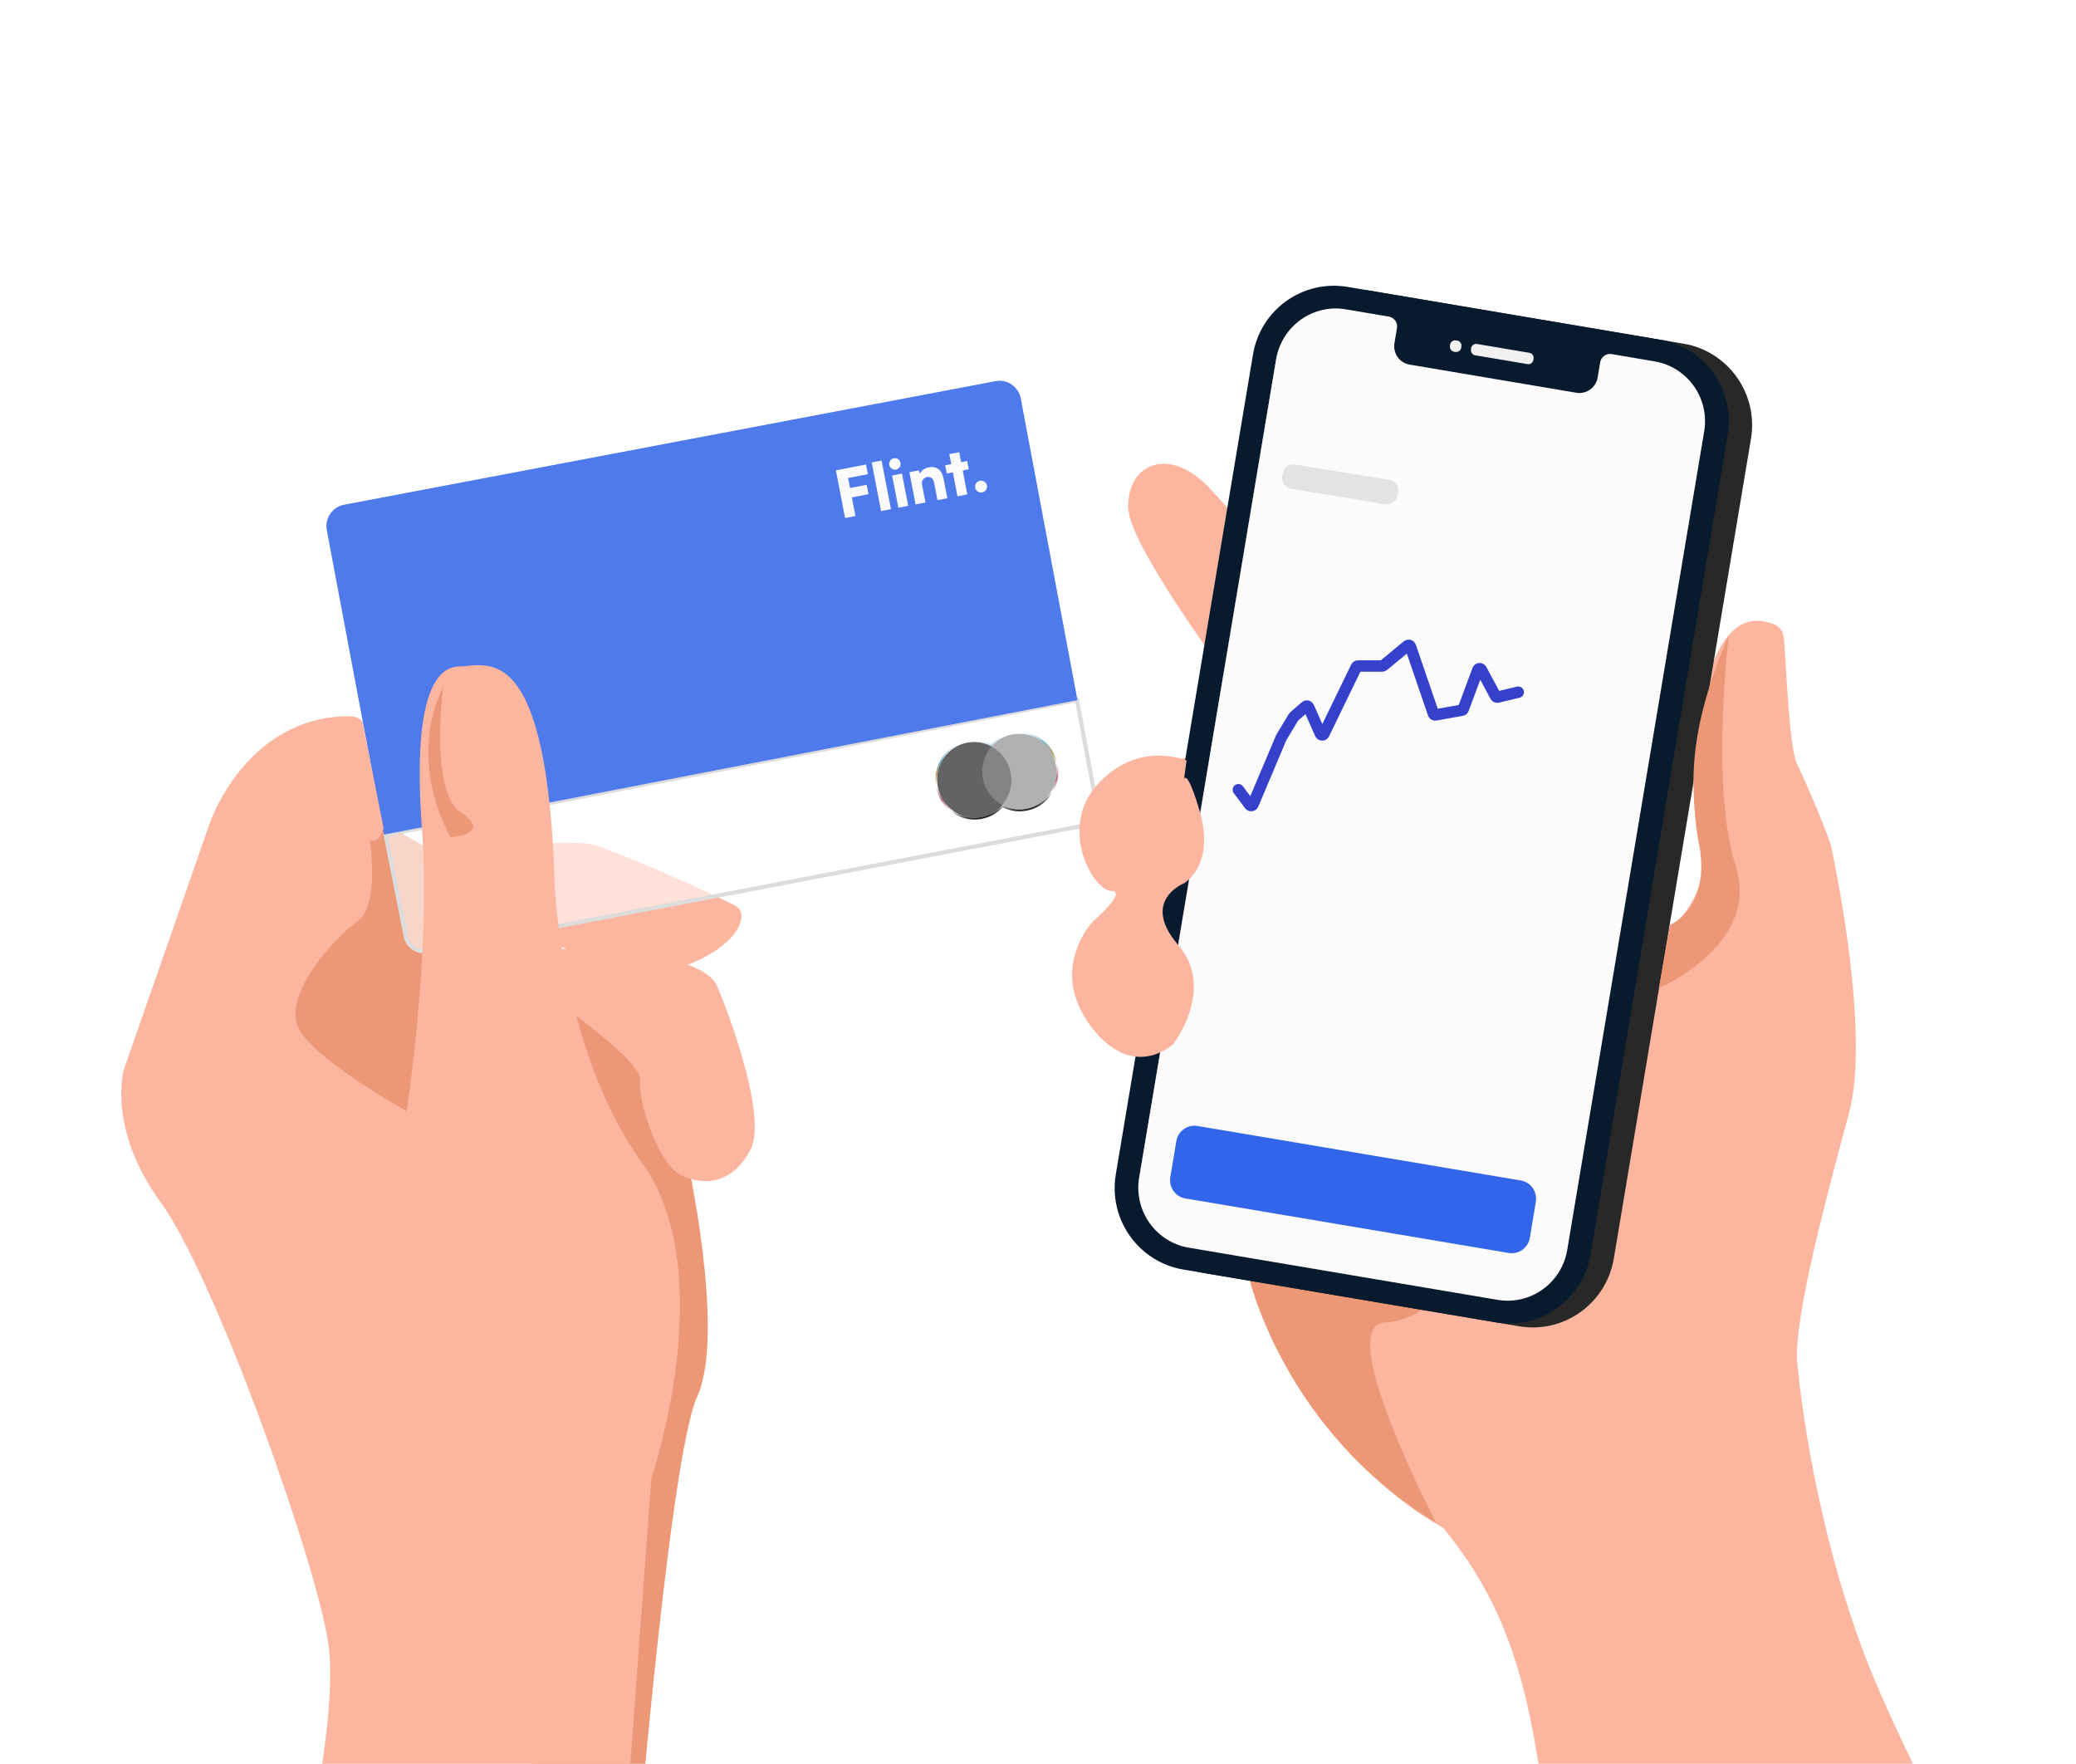 <svg width="1010" height="858" viewBox="0 0 1010 858" fill="none" xmlns="http://www.w3.org/2000/svg">
<g clip-path="url(#clip0_1560_9910)">
<path d="M333.949 561.909C333.949 561.909 353.334 648.521 339.188 679.386C325.042 710.203 307.419 932.142 307.419 932.142H285.51L134.906 514.152C134.906 514.152 118.902 397.68 161.721 394.809C204.54 391.937 316.373 501.232 316.373 501.232L333.949 561.909Z" fill="#EC9776"/>
<path d="M265.553 461.658C265.553 461.658 340.474 459.983 348.856 479.65C357.239 499.318 372.909 544.825 365.05 559.42C357.239 574.015 345.475 577.413 332.615 572.34C319.755 567.268 310.229 534.154 311.372 525.732C312.515 517.31 283.985 497.643 276.698 490.896C269.411 484.149 265.553 461.658 265.553 461.658Z" fill="#FCB59F"/>
<path d="M258.266 410.217C258.266 410.217 248.74 449.552 258.266 454.05C267.792 458.548 310.277 478.789 334.854 469.219C359.478 459.648 364.479 444.766 358.335 440.986C352.191 437.206 294.036 410.791 285.081 410.217C276.175 409.691 258.266 410.217 258.266 410.217Z" fill="#FCB59F"/>
<g filter="url(#filter0_b_1560_9910)">
<path d="M523.96 340.527L187.615 406.143L197.383 455.377C198.372 460.361 203.197 463.612 208.188 462.658L526.017 401.863C531.014 400.907 534.299 396.093 533.369 391.092L523.96 340.527Z" fill="white" fill-opacity="0.6"/>
<path d="M523.96 340.527L187.615 406.143L197.383 455.377C198.372 460.361 203.197 463.612 208.188 462.658L526.017 401.863C531.014 400.907 534.299 396.093 533.369 391.092L523.96 340.527Z" stroke="#DCDCDC" stroke-width="2"/>
</g>
<path fill-rule="evenodd" clip-rule="evenodd" d="M524.203 340.569L186.823 405.998L158.996 257.909C157.9 252.166 161.663 246.615 167.426 245.515L484.304 185.412C490.019 184.312 495.544 188.092 496.64 193.882L524.203 340.569Z" fill="#4E7AEC"/>
<path d="M422.527 240.393L414.433 241.955L416.181 251.012L411.138 251.985L406.661 228.796L421.323 225.965L422.231 230.666L412.612 232.523L413.55 237.38L421.643 235.817L422.527 240.393Z" fill="#FBFBFB"/>
<path d="M433.459 247.676L428.665 248.602L424.103 224.973L428.897 224.047L433.459 247.676Z" fill="#FBFBFB"/>
<path d="M435.924 228.412C434.399 228.706 432.949 227.719 432.653 226.183C432.356 224.647 433.34 223.222 434.866 222.928C436.36 222.639 437.804 223.596 438.1 225.131C438.397 226.667 437.419 228.123 435.924 228.412ZM437.056 246.982L434.031 231.313L438.824 230.387L441.85 246.056L437.056 246.982Z" fill="#FBFBFB"/>
<path d="M450.24 244.436L445.446 245.362L442.421 229.693L446.935 228.822L447.561 230.391C448.265 228.857 449.889 227.731 451.912 227.341C455.616 226.625 458.224 228.592 459.017 232.698L460.886 242.381L456.092 243.307L454.447 234.783C454.065 232.808 452.728 231.734 451.078 232.052C449.179 232.419 448.207 233.907 448.582 235.85L450.24 244.436Z" fill="#FBFBFB"/>
<path d="M470.612 240.503L465.818 241.429L463.568 229.771L460.611 230.342L459.836 226.331L462.793 225.76L461.856 220.903L466.65 219.977L467.587 224.834L470.545 224.263L471.319 228.275L468.362 228.846L470.612 240.503Z" fill="#FBFBFB"/>
<path d="M477.849 239.529C476.261 239.835 474.737 238.797 474.44 237.261C474.138 235.694 475.166 234.163 476.754 233.857C478.279 233.562 479.866 234.589 480.168 236.155C480.465 237.691 479.374 239.234 477.849 239.529Z" fill="#FBFBFB"/>
<path d="M474.606 364.557L490.108 361.713L495.328 390.157L479.826 393.001L474.606 364.557Z" fill="#838486"/>
<path d="M478.2 378.599C477.14 372.82 478.857 367.206 482.332 363.139C478.888 361.278 474.831 360.516 470.697 361.275C460.904 363.072 454.465 372.617 456.3 382.617C458.135 392.618 467.543 399.255 477.337 397.458C481.471 396.699 484.993 394.547 487.552 391.583C482.868 389.066 479.261 384.378 478.2 378.599Z" fill="#636365"/>
<path d="M513.633 372.097C515.469 382.097 509.03 391.642 499.236 393.439C495.103 394.198 491.046 393.436 487.601 391.574C491.126 387.499 492.794 381.894 491.734 376.115C490.673 370.336 487.075 365.698 482.382 363.13C484.941 360.167 488.463 358.015 492.597 357.256C502.391 355.459 511.808 362.146 513.633 372.097Z" fill="#B0B1B2"/>
<path d="M477.42 397.912C481.545 397.156 485.075 395.046 487.679 392.138C491.146 393.932 495.195 394.651 499.32 393.894C509.373 392.049 515.968 382.256 514.088 372.013C512.218 361.822 502.568 354.957 492.514 356.802C488.389 357.558 484.859 359.668 482.254 362.575C478.787 360.782 474.738 360.063 470.614 360.82C460.56 362.665 453.966 372.458 455.846 382.701C457.725 392.943 467.367 399.757 477.42 397.912Z" stroke="url(#paint0_linear_1560_9910)" stroke-width="0.924"/>
<path d="M474.606 364.557L490.108 361.713L495.328 390.157L479.826 393.001L474.606 364.557Z" fill="#838486"/>
<path d="M478.2 378.599C477.14 372.82 478.857 367.206 482.332 363.139C478.888 361.278 474.831 360.516 470.697 361.275C460.904 363.072 454.465 372.617 456.3 382.617C458.135 392.618 467.543 399.255 477.337 397.458C481.471 396.699 484.993 394.547 487.552 391.583C482.868 389.066 479.261 384.378 478.2 378.599Z" fill="#636365"/>
<path d="M513.633 372.097C515.469 382.097 509.03 391.642 499.236 393.439C495.103 394.198 491.046 393.436 487.601 391.574C491.126 387.499 492.794 381.894 491.734 376.115C490.673 370.336 487.075 365.698 482.382 363.13C484.941 360.167 488.463 358.015 492.597 357.256C502.391 355.459 511.808 362.146 513.633 372.097Z" fill="#B0B1B2"/>
<path d="M683.786 440.842C683.786 440.842 548.757 277.571 548.852 246.467C548.9 224.742 569.428 217.229 588.384 237.375C607.293 257.473 712.935 379.831 712.935 379.831L683.786 440.842Z" fill="#FCB59F"/>
<path d="M811.194 452.805C811.194 452.805 833.58 435.961 826.864 411.796C820.148 387.631 824.054 290.825 860.967 303.028C860.967 303.028 866.539 303.793 867.682 309.201C868.778 314.608 869.921 362.939 874.398 371.935C878.875 380.931 890.068 407.346 891.163 412.944C892.259 418.543 910.168 502.285 899.546 541.571C888.925 580.906 872.434 641.983 874.398 663C876.023 680.391 883.5 743 907.5 806C925.619 853.561 979.5 953.5 979.5 953.5C979.5 953.5 767.667 1032.33 762 978.5C749 855 748 799 702.123 743.221C640.062 708.384 599.815 630.289 604.292 590.428C608.77 550.567 580.859 514.63 580.859 514.63C580.859 514.63 551.805 512.956 543.375 495.537C534.992 478.119 537.23 444.958 560.712 437.11C560.712 437.11 542.803 421.366 545.613 400.598C548.423 379.831 562.95 363.513 599.863 369.16C636.776 374.758 811.194 452.805 811.194 452.805Z" fill="#FCB59F"/>
<path d="M698.741 740.78C698.741 740.78 648.587 645.028 673.545 643.353C698.503 641.63 707.076 618.039 707.076 618.039L608.055 622.585C608.102 622.537 625.154 696.469 698.741 740.78Z" fill="#EC9776"/>
<path d="M666.973 141.479L819.053 167.175C840.82 170.86 855.537 191.58 851.87 213.448L785.141 612.201C781.474 634.07 760.85 648.856 739.084 645.172L587.004 619.475C565.237 615.79 550.52 595.07 554.187 573.202L620.916 174.449C624.583 152.533 645.207 137.794 666.973 141.479Z" fill="#282828"/>
<path d="M609.58 172.535L542.851 571.288C539.184 593.156 553.901 613.876 575.668 617.561L727.748 643.257C749.514 646.942 770.138 632.156 773.805 610.287L840.534 211.534C844.202 189.666 829.484 168.946 807.717 165.261L655.637 139.564C633.823 135.88 613.199 150.618 609.58 172.535ZM620.868 174.736C623.583 158.61 638.729 147.747 654.78 150.475L675.689 154.016C678.309 154.447 680.071 156.935 679.642 159.567L678.404 166.936C677.594 171.865 680.881 176.554 685.834 177.368L766.899 191.054C771.805 191.867 776.473 188.565 777.282 183.589L778.521 176.219C778.949 173.587 781.426 171.817 784.046 172.248L804.955 175.789C821.006 178.516 831.818 193.733 829.103 209.859L762.47 608.038C759.755 624.164 744.609 635.027 728.558 632.299L578.382 606.937C562.331 604.21 551.52 588.993 554.234 572.867L620.868 174.736Z" fill="#071A2E"/>
<path d="M620.868 174.736C623.583 158.61 638.729 147.747 654.78 150.475L675.689 154.016C678.309 154.447 680.071 156.935 679.642 159.567L678.404 166.936C677.594 171.865 680.881 176.554 685.834 177.368L766.899 191.054C771.805 191.867 776.473 188.565 777.282 183.589L778.521 176.219C778.949 173.587 781.426 171.817 784.046 172.248L804.955 175.789C821.006 178.516 831.818 193.733 829.103 209.859L762.47 608.038C759.755 624.164 744.609 635.027 728.558 632.299L578.382 606.938C562.331 604.21 551.519 588.993 554.234 572.867L620.868 174.736Z" fill="#FBFBFB"/>
<path d="M602.481 384.169L608.003 391.53C608.431 392.101 609.316 391.992 609.594 391.335L623.317 358.86C623.334 358.819 623.353 358.78 623.376 358.743L629.359 348.794C629.409 348.711 629.472 348.636 629.545 348.572L635.197 343.662C635.666 343.254 636.396 343.417 636.648 343.986L642.403 356.978C642.722 357.697 643.736 357.715 644.08 357.007L659.861 324.499C660.015 324.18 660.338 323.978 660.692 323.978L664.934 323.978L672.459 323.978C672.674 323.978 672.883 323.903 673.048 323.766L684.737 314.107C685.235 313.696 685.991 313.909 686.2 314.521L697.378 347.162C697.525 347.593 697.966 347.852 698.415 347.772L711.214 345.488C711.536 345.431 711.804 345.207 711.918 344.9L718.993 325.863C719.271 325.117 720.298 325.046 720.674 325.748L727.596 338.643C727.795 339.013 728.218 339.203 728.626 339.105L738.632 336.71" stroke="#3541CA" stroke-width="5.547" stroke-linecap="round"/>
<path d="M733.996 609.505L576.713 582.987C571.855 582.173 568.568 577.531 569.378 572.651L572.303 555.093C573.113 550.212 577.733 546.91 582.591 547.724L739.874 574.242C744.732 575.055 748.019 579.697 747.209 584.578L744.284 602.136C743.475 607.016 738.902 610.318 733.996 609.505Z" fill="#3265E9"/>
<path d="M717.65 172.822L743.18 177.128C744.513 177.368 745.752 176.459 745.99 175.119L746.085 174.449C746.323 173.109 745.418 171.865 744.085 171.625L718.555 167.319C717.222 167.079 715.983 167.989 715.745 169.329L715.65 169.998C715.459 171.386 716.364 172.63 717.65 172.822Z" fill="#F0F0F0"/>
<path d="M628.19 237.814L673.886 245.228C676.756 245.742 679.421 243.787 679.934 240.905L680.139 239.465C680.651 236.583 678.704 233.907 675.834 233.393L630.137 225.979C627.267 225.465 624.602 227.42 624.09 230.302L623.885 231.742C623.475 234.727 625.422 237.403 628.19 237.814Z" fill="#E3E3E3"/>
<path d="M707.411 171.099L708.077 171.195C709.411 171.434 710.649 170.525 710.887 169.185L710.983 168.515C711.221 167.175 710.316 165.931 708.982 165.692L708.316 165.596C706.982 165.357 705.744 166.266 705.505 167.606L705.41 168.276C705.22 169.616 706.125 170.908 707.411 171.099Z" fill="#F0F0F0"/>
<path d="M575.382 383.707L577.287 369.973C577.287 369.973 553.806 359.733 534.087 381.458C514.369 403.183 532.182 433.378 540.612 433.378C548.995 433.378 531.61 448.355 531.61 448.355C531.61 448.355 509.796 471.324 530.563 499.031C551.329 526.737 570.857 507.788 570.857 507.788C570.857 507.788 591.623 481.086 573.143 459.601C554.663 438.115 576.096 429.645 576.096 429.645C576.096 429.645 591.623 420.888 583.431 393.708C575.191 366.48 575.382 383.707 575.382 383.707Z" fill="#FCB59F"/>
<path d="M841.057 309.009C841.057 309.009 832.103 383.085 844.439 421.271C856.727 459.457 807.145 480.56 807.145 480.56L812.527 449.886C812.527 449.886 831.865 442.278 826.863 411.748C822.005 382.176 820.91 356.287 841.057 309.009Z" fill="#EC9776"/>
<path d="M197.824 540.423C197.824 540.423 209.732 464.003 205.302 403.374C200.777 342.697 210.684 324.178 223.544 324.178C236.404 324.178 266.601 309.009 269.935 432.325C269.935 432.325 273.841 512.381 312.42 565.737C351 619.092 316.898 719.103 316.898 719.103L301.228 932.189H141.908C141.908 932.189 165.389 839.308 159.816 800.021C154.244 760.687 104.471 620.815 78.18 584.878C51.888 548.94 60.271 520.277 60.271 520.277L102.185 400.072C102.185 400.072 119.522 348.966 169.294 348.392C175.153 348.344 176.391 351.263 176.391 351.263L186.584 402.656C186.584 402.656 185.345 409.978 179.916 409.02C179.916 409.02 184.964 440.459 173.772 448.355C162.579 456.203 138.526 483.191 144.718 498.935C150.91 514.678 197.824 540.423 197.824 540.423Z" fill="#FCB59F"/>
<path d="M215.685 333.893C215.685 333.893 208.636 384.807 224.306 395.287C239.976 405.767 219.21 407.25 219.21 407.25C219.21 407.25 197.396 371.313 215.685 333.893Z" fill="#EC9776"/>
</g>
<defs>
<filter id="filter0_b_1560_9910" x="161.438" y="314.352" width="398.088" height="174.472" filterUnits="userSpaceOnUse" color-interpolation-filters="sRGB">
<feFlood flood-opacity="0" result="BackgroundImageFix"/>
<feGaussianBlur in="BackgroundImageFix" stdDeviation="12.5"/>
<feComposite in2="SourceAlpha" operator="in" result="effect1_backgroundBlur_1560_9910"/>
<feBlend mode="normal" in="SourceGraphic" in2="effect1_backgroundBlur_1560_9910" result="shape"/>
</filter>
<linearGradient id="paint0_linear_1560_9910" x1="481.647" y1="359.265" x2="488.287" y2="395.449" gradientUnits="userSpaceOnUse">
<stop stop-color="white"/>
<stop offset="0.177" stop-color="#79B3D2"/>
<stop offset="0.333" stop-color="#BBA064"/>
<stop offset="0.484" stop-color="white"/>
<stop offset="0.682" stop-color="#B6678A"/>
<stop offset="0.844" stop-color="white"/>
<stop offset="1" stop-color="#272727"/>
</linearGradient>
<clipPath id="clip0_1560_9910">
<rect width="1010" height="857.985" fill="white"/>
</clipPath>
</defs>
</svg>
